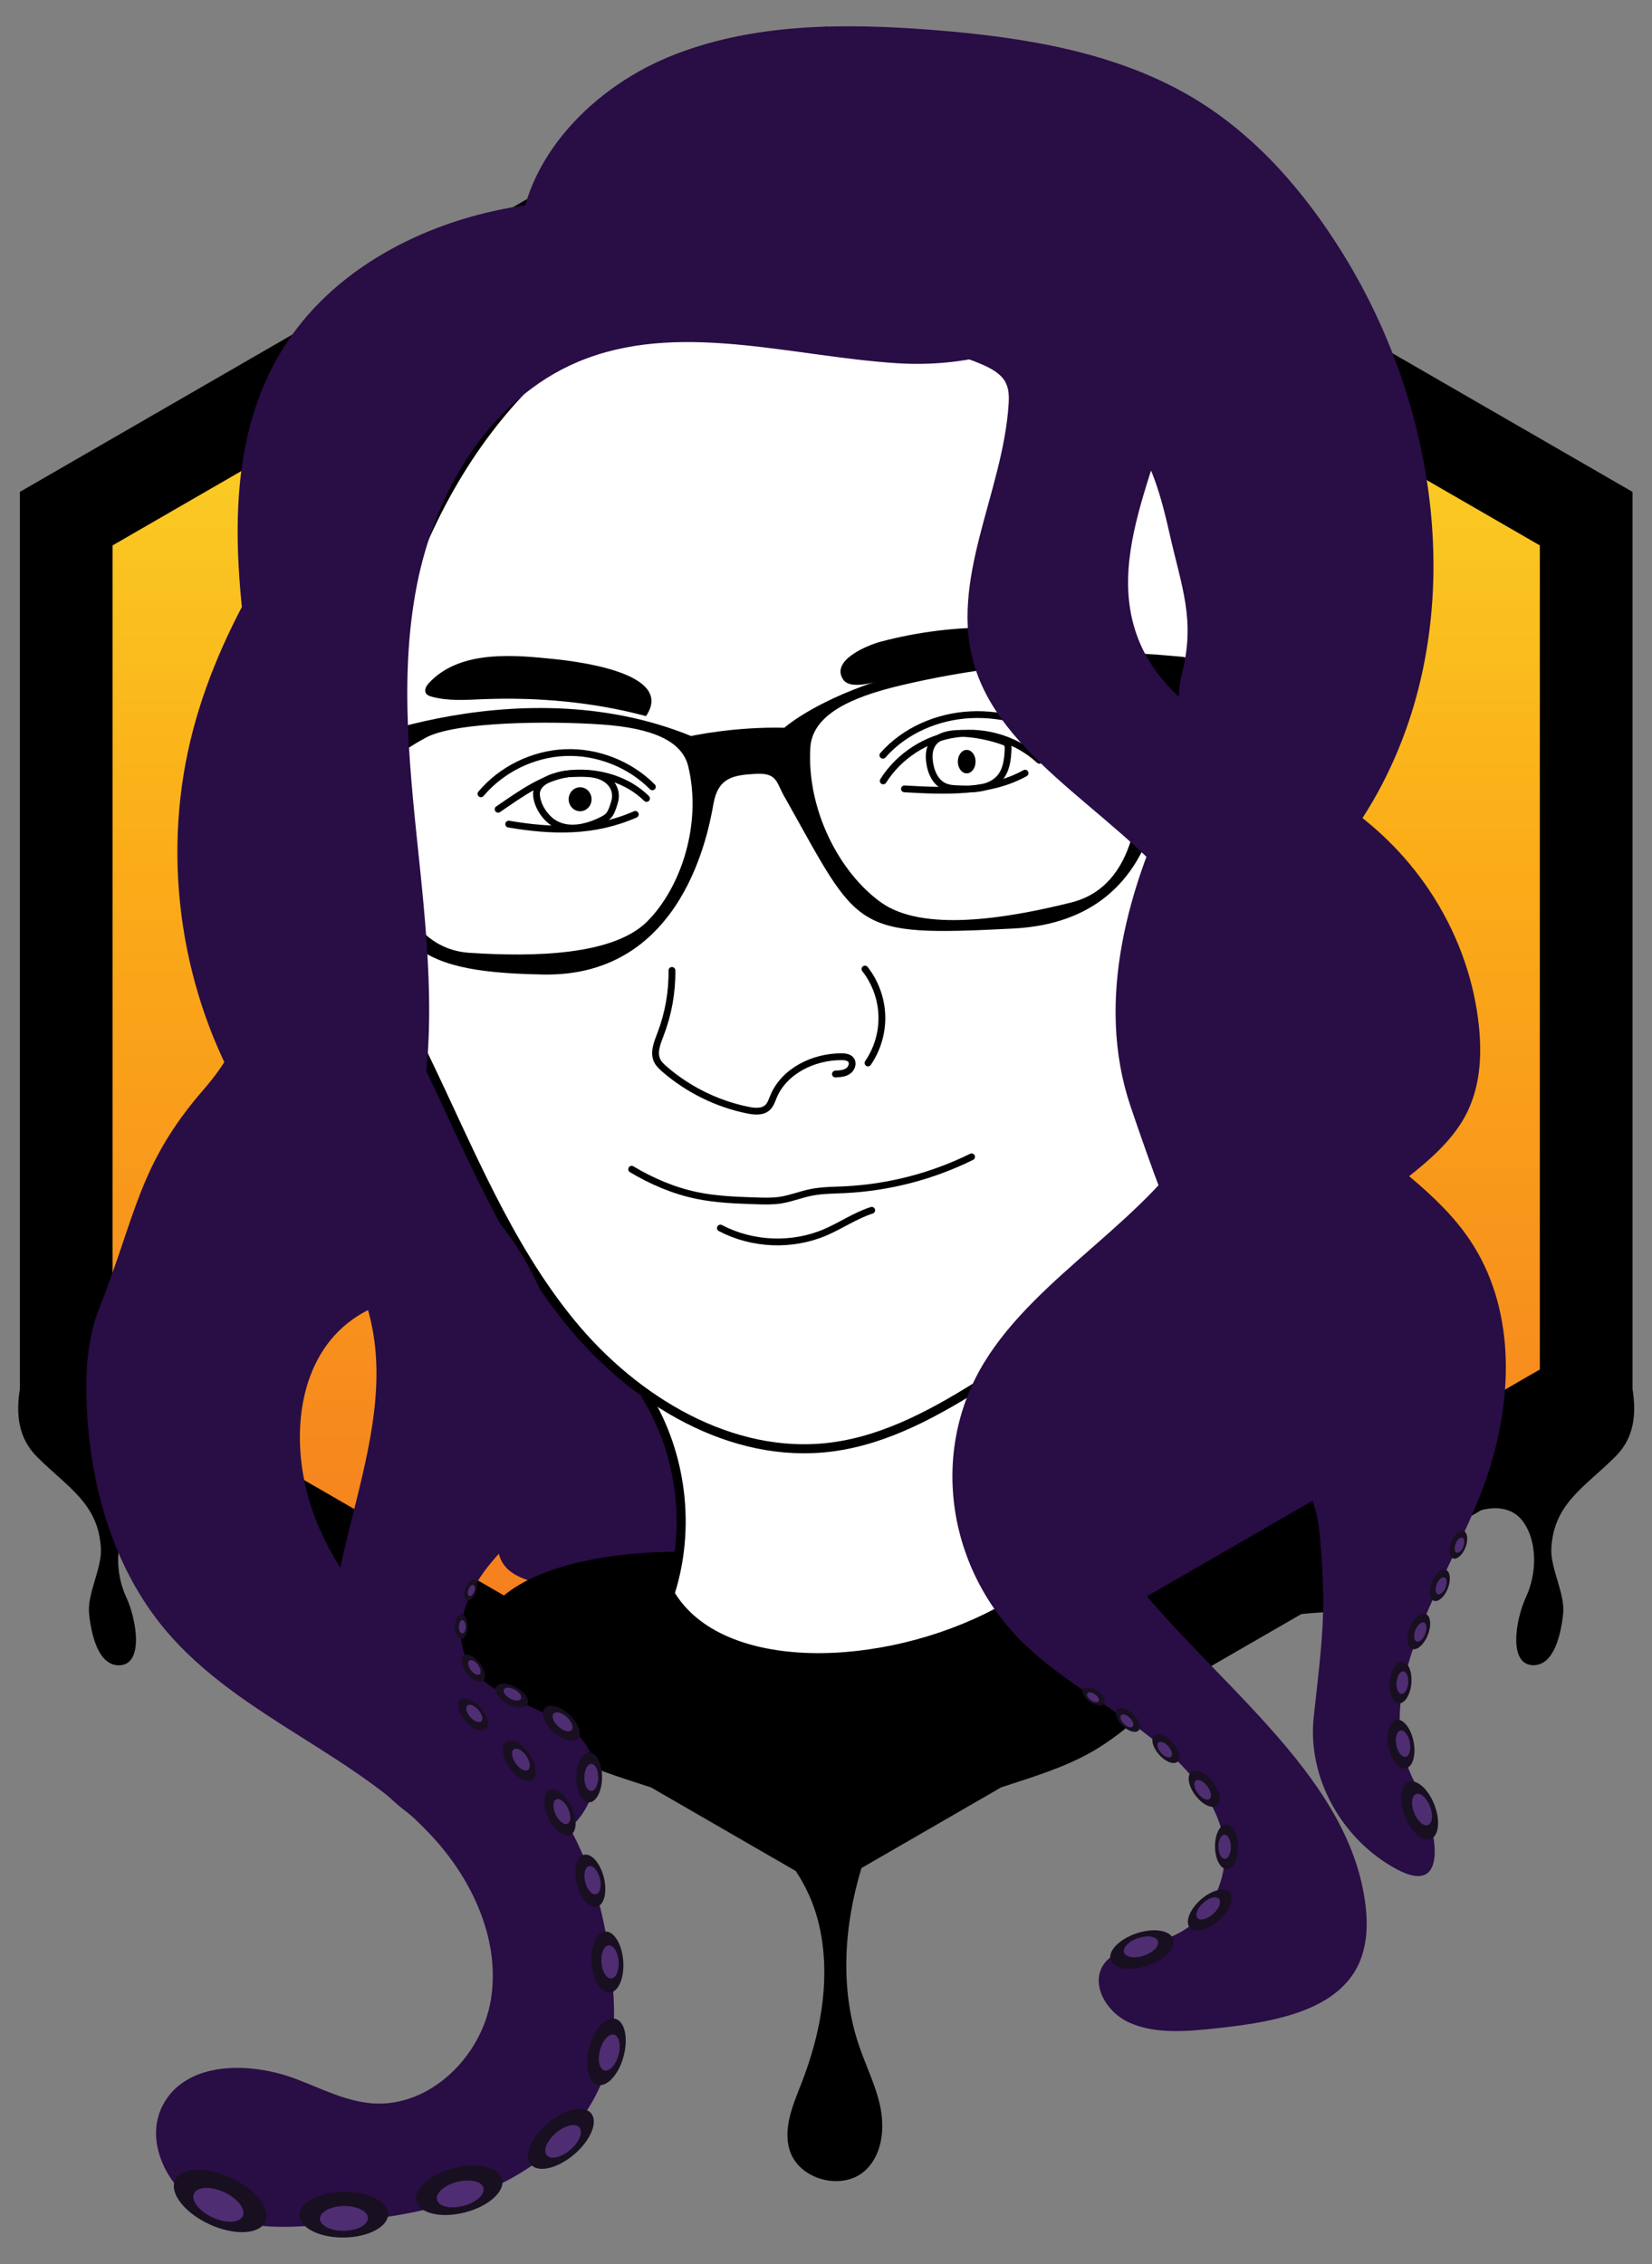 <?xml version="1.0" encoding="utf-8"?>
<!-- Generator: Adobe Illustrator 27.5.0, SVG Export Plug-In . SVG Version: 6.00 Build 0)  -->
<svg version="1.1" id="Layer_1" xmlns="http://www.w3.org/2000/svg" xmlns:xlink="http://www.w3.org/1999/xlink" x="0px" y="0px"
	 viewBox="0 0 364.85 500" style="enable-background:new 0 0 364.85 500;" xml:space="preserve">
<rect x="0" y="0" width="364.85" height="500" fill="#808080" stroke="none"/>
<style type="text/css">
	.st0{fill:url(#SVGID_1_);}
	.st1{fill:#290D45;}
	.st2{fill:#FFFFFF;stroke:#000000;stroke-width:2;stroke-linecap:round;stroke-linejoin:round;stroke-miterlimit:10;}
	.st3{fill:none;stroke:#000000;stroke-width:1.5;stroke-linecap:round;stroke-linejoin:round;stroke-miterlimit:10;}
	.st4{fill:#180F21;}
	.st5{fill:#4F2D72;}
</style>
<linearGradient id="SVGID_1_" gradientUnits="userSpaceOnUse" x1="182.169" y1="17.176" x2="182.169" y2="407.062">
	<stop  offset="0" style="stop-color:#F8E92F"/>
	<stop  offset="0.436" style="stop-color:#FBAD18"/>
	<stop  offset="1" style="stop-color:#F37121"/>
</linearGradient>
<path class="st0" d="M182.17,17.18L13.34,114.65v194.94l168.83,97.47l168.83-97.47V114.65L182.17,17.18z"/>
<path class="st1" d="M80.4,254.01c5.99,11.59,15.2,21.24,21.56,32.63c23.19,41.58,12.41,13.57,8.05,52.94
	c-1.75,15.83,25.46,5.91,27.11,21.75c1.65,15.84,13.33,32.49,29.25,32.1c8.1-0.2,16.83-7.61,14.22-15.28
	c-2.53-7.43-12.64-8.53-18.36-13.9c-6.58-6.18-6.1-16.93-2.75-25.32c3.35-8.38,8.98-15.8,11.51-24.47
	c3.85-13.18,11.39,44.9,5.36,32.57c-6.03-12.33-14.19-23.57-19.72-36.13c-12.81-29.1-27.35-51.32-35.59-82.03
	c-2.94-10.95-31.53-75.04-44-61.6c-8.09,8.72-8.18,32.31-7.81,43.33C69.76,225.65,73.48,240.61,80.4,254.01z"/>
<path class="st1" d="M270.46,240.72c-5.13,15.31-15.45,28.23-24.24,41.78c-8.79,13.55-16.39,29.04-14.97,45.12
	c1.53,17.3,25.22,44.39,25.22,44.39l45.27-26.6c0,0-5.33-27.51-8.71-41.18c-2.58-10.45-11.5-17.08-9.53-27.67
	c2.4-12.92,3.83-26.01,4.29-39.14c0.2-5.7,0.05-28.67-10.04-27.06C272.21,211.25,272.43,234.86,270.46,240.72z"/>
<path d="M238.86,366.08c0,13.99-16.94,30.86-53.8,30.86s-78.83-21.21-78.83-35.2c0-13.99,29.7-25.03,78.83-15.47
	C221.24,353.31,238.86,352.09,238.86,366.08z"/>
<path class="st2" d="M220.21,356.15c-24.91,13.24-61.12,14.59-72.24-4.21c4.64-14.4,2.66-30.8-5.28-43.68
	c0,0,72.55-41.94,79.96-23.95C230.06,302.3,230.76,350.54,220.21,356.15z"/>
<path class="st2" d="M131.55,72.4C98.23,94.49,82.6,136.17,80.37,176.1c-0.57,10.15-0.4,20.45,2.14,30.3
	c2.48,9.6,7.13,18.47,11.44,27.39c9.67,20.03,17.98,41.09,32.06,58.31s35.61,30.32,57.67,27.46c12.23-1.58,23.31-7.82,33.73-14.4
	c11.68-7.38,23.16-15.52,31.8-26.31c16.67-20.81,20.85-48.75,23.15-75.32c2.46-28.45,3.36-57.67-5.02-84.96
	s-27.54-52.66-54.57-61.85c-8.67-2.95-17.82-4.17-26.93-5.11c-11.02-1.15-22.38-1.89-33,1.3c-13.43,4.03-24.74,14.56-29.73,27.67"/>
<path d="M261.35,145.08c-63.88-6.26-88.12,15.64-88.12,15.64c-11.21-0.26-20.6,1.83-20.6,1.83c-38.85-15.9-82.65,3.65-82.65,5.48
	c0,0,0.26,6.78,1.83,7.04c1.56,0.26,3.39,1.83,5.48,4.52c9.13,28.51,11.73,35.1,42.76,35.63c31.03,0.52,36.5-32.07,37.54-37.8
	c1.04-5.74,4.43-6.26,9.37-6.52c4.94-0.26,4.45,2.09,6.53,5.48c16.43,29.2,14.6,30.5,50.32,28.68
	c35.72-1.83,32.85-38.59,33.37-41.71c0.52-3.13,4.69-8.86,6-11.21S264.22,145.61,261.35,145.08z M142.97,203.47
	c-7.48,7.53-25.03,7.9-39.3,6.95c-14.26-0.96-18.22-17.65-19.74-29.06c-1.51-11.41,3.43-14.77,10.08-18.43
	c6.65-3.66,28.04-3.71,39-2.92c10.96,0.79,17.65,3.55,19.01,9.31C155.03,181.96,150.45,195.93,142.97,203.47z M236.58,199.31
	c-14.6,3.65-32.85,6.52-41.98,0c-9.13-6.52-16.43-20.34-15.64-34.15c0.36-6.3,6.78-10.43,17.99-13.3
	c11.21-2.87,33.37-6.78,40.93-4.17c7.56,2.61,13.3,5.21,13.82,17.47C252.22,177.41,251.18,195.66,236.58,199.31z"/>
<path class="st3" d="M148.4,214.31c0.06,4.82-0.8,9.64-2.53,14.13c-0.73,1.91-1.62,4.08-0.68,5.89c0.35,0.68,0.93,1.21,1.5,1.72
	c5.24,4.56,11.67,7.74,18.48,9.12c1.48,0.3,3.21,0.46,4.33-0.57c0.69-0.63,0.97-1.57,1.33-2.43c2.37-5.68,8.87-8.82,15.02-8.8
	c0.76,0,1.63,0.1,2.09,0.7c0.58,0.76,0.14,1.95-0.66,2.48s-1.81,0.6-2.77,0.64"/>
<path class="st3" d="M191.03,214.01c2.28,2.91,3.61,6.56,3.73,10.26s-0.97,7.43-3.06,10.48"/>
<path class="st3" d="M112.35,182c9.74,1.66,18.91,1.83,27.96-2.15"/>
<path class="st3" d="M195.06,172.46c3.52-5.59,9.61-9.5,16.17-10.36c6.55-0.87,13.45,1.32,18.31,5.8"/>
<path class="st3" d="M199.75,174.22c9.07,0.52,18.69,0.91,26.64-3.47"/>
<path class="st3" d="M194.99,166.79c4.81-5.47,12.03-8.57,19.31-8.94s14.56,1.86,20.75,5.71"/>
<path class="st3" d="M110.01,178.72c4.9-3.33,10.54-7.53,16.45-7.94c5.91-0.41,12.12,1.39,16.33,5.56"/>
<path class="st3" d="M106.22,175.31c4.58-5.43,11.5-8.81,18.59-9.1c7.1-0.29,14.26,2.52,19.27,7.56"/>
<path class="st3" d="M122.61,181.94c3.15,1.75,7.13,0.8,10.35-0.83c0.49-0.25,0.98-0.51,1.36-0.9c0.59-0.6,0.87-1.43,1.14-2.23
	c0.19-0.57,0.37-1.14,0.44-1.73c0.11-0.98-0.13-1.99-0.66-2.81c-0.79-1.23-2.17-1.99-3.6-2.33c-1.42-0.34-2.91-0.32-4.37-0.29
	c-1.04,0.02-2.09,0.04-3.11,0.25c-2.48,0.51-5.97,1.77-5.67,4.64C118.75,178.15,120.47,180.74,122.61,181.94z"/>
<path class="st3" d="M205.22,167.25c0.08,2.6,1.1,5.51,3.51,6.49c0.94,0.38,1.98,0.43,2.99,0.46c1.63,0.06,3.27,0.12,4.87-0.19
	s3.17-1.01,4.23-2.24c1.44-1.67,1.73-4.03,1.82-6.23c0.02-0.46,0.02-0.96-0.27-1.31c-0.21-0.25-0.52-0.37-0.82-0.48
	C217.02,162.11,204.97,159.49,205.22,167.25z"/>
<path d="M130.65,176.51c0,1.46-1.13,2.65-2.53,2.65c-1.4,0-2.53-1.19-2.53-2.65c0-1.46,1.13-2.65,2.53-2.65
	C129.52,173.86,130.65,175.05,130.65,176.51z"/>
<ellipse cx="213.5" cy="168.2" rx="1.96" ry="2.59"/>
<path d="M194.44,141.73c8.38-2.23,17.08-3.29,25.75-3.12c5.81,0.11,12.14,1.01,16.16,5.2c-12.84,1.14-25.6,3.01-38.24,5.53
	c-2.54,0.51-10.06,3.56-11.92,0.7C183.41,145.75,191.76,142.45,194.44,141.73z"/>
<path d="M121.06,145.42c-9.25-0.96-19.96-1.41-26.3,5.39c-0.58,0.62-1.13,1.52-0.71,2.26c0.26,0.46,0.82,0.66,1.33,0.8
	c3.67,1,7.55,0.69,11.35,0.54c12.02-0.47,24.31,0.62,35.94,3.74C149.36,148.34,126.21,145.89,121.06,145.42z"/>
<path class="st3" d="M139.5,258.22c4.46,2.66,9.29,4.74,14.38,5.79c4.27,0.89,8.66,1.04,13.02,1.19c1.81,0.06,3.64,0.12,5.43-0.15
	c2.31-0.35,4.49-1.25,6.78-1.71c2.44-0.49,4.96-0.48,7.45-0.6c9.7-0.47,19.31-2.96,28.02-7.26"/>
<path class="st3" d="M159.1,271.21c7.07,3.72,15.82,4.08,23.16,0.94c3.48-1.49,6.65-3.71,10.26-4.86"/>
<path d="M360.55,306.77V108.63L182.47,5.82L4.39,108.63v198.13c-0.9,5.58-0.35,10.84,3.78,14.97c6.75,6.74,13.58,10.32,14.11,20.2
	c0.25,4.53-3.09,10.04-2.6,14.54c0.49,4.51,1.99,11.26,6.52,11.3c5.64,0.05,4.03-10,1.65-15.12c-2.38-5.11-2.6-12.42,0.88-16.85
	c2.15-2.73,5.62-3.19,9.03-2.27l7,4.04c0.15,0.15,0.3,0.29,0.44,0.44c4.28,4.64,6.89,10.91,12.16,14.39
	c5.79,3.83,13.16,3.31,20.15,4.08l29.5,17.03c5.22,4.84,10.46,9.74,16.5,13.24c6.3,3.66,13.33,5.71,20.27,7.99l31.97,18.46
	c2.75,4.17,4.7,8.85,5.63,14.31c1.87,10.91-0.34,22.19-4.35,32.5c-1.86,4.78-4.15,9.95-2.63,14.85c2.06,6.62,11.85,9.14,16.84,4.33
	c3.5-3.36,4.16-8.81,3.24-13.58c-0.92-4.77-3.16-9.16-4.73-13.75c-4.31-12.61-3.37-26.48,0.5-39.31l30.87-17.83
	c6.94-2.29,13.97-4.34,20.27-7.99c6.03-3.5,11.28-8.4,16.5-13.24l29.5-17.03c7-0.76,14.36-0.25,20.15-4.08
	c5.26-3.48,7.88-9.76,12.16-14.39c0.14-0.15,0.29-0.29,0.44-0.44l7-4.04c3.41-0.91,6.89-0.46,9.03,2.27
	c3.48,4.44,3.26,11.74,0.88,16.85c-2.38,5.11-3.99,15.16,1.65,15.12c4.53-0.04,6.03-6.79,6.52-11.3s-2.84-10.02-2.6-14.54
	c0.54-9.89,7.36-13.46,14.11-20.2C360.9,317.61,361.45,312.35,360.55,306.77z M182.47,393.44l-157.61-91V120.45l157.61-91l157.61,91
	v181.99L182.47,393.44z"/>
<path class="st1" d="M251.77,142.05c7.57,17.76,31.5,25.23,48.03,37.76c15.48,11.73,24.88,28.88,26.79,46.5
	c0.75,6.9,0.34,14.11-3.11,20.38c-2.88,5.22-7.68,9.46-12.64,13.36c-9.46,7.44-19.83,14.04-30.89,19.64
	c-16.83,8.53-37.2,16.75-41.94,33c-3.25,11.14,2.23,22.82,9.42,32.51c18.8,25.37,50.77,45.94,54.18,75.85
	c0.59,5.21,0.16,10.74-2.99,15.23c-5.87,8.38-18.74,10.45-30.06,11.67c-6.42,0.69-13.31,1.31-19.06-1.23
	c-5.75-2.55-9.18-9.61-4.97-13.83c3.09-3.1,8.5-3.26,12.93-4.74c10.21-3.41,14.79-14.39,12.45-23.55
	c-2.35-9.17-10-16.66-18.31-22.78c-8.31-6.12-17.58-11.34-24.93-18.3c-17.55-16.62-21.43-42.79-9.3-62.64
	c11.99-19.61,36.85-31.82,47.97-51.8c8.41-15.11,7.58-33.75-2.16-48.26c-13.23-19.71-41.13-31.65-47.91-53.62
	c-5.85-18.94,6.25-38.35,7.48-57.91c0.11-1.74,0.11-3.56-0.82-5.11c-1.04-1.73-3.06-2.84-5.09-3.71
	c-10.46-4.52-22.62-4.8-34.33-5.23c-11.71-0.43-23.96-1.24-33.87-6.59c-9.91-5.36-16.38-16.74-11.19-25.74
	c5.2-9.02,18.66-11.5,30.34-12.47c18.79-1.57,38.35-1.9,55.89,4.09c18.85,6.44,37.59,23.32,37.05,41.52
	C260.1,97.61,242.66,120.69,251.77,142.05z"/>
<path class="st1" d="M42.06,163.51c-6.42,26.78-2,56,12.06,79.67c9.87,16.63,24.53,31.25,28.13,50.25
	c5.41,28.51-15.89,58.04-7.3,85.76c4.02,12.97,14.75,23.65,27.74,27.61c6.87,2.09,14.71,2.27,20.87-1.42
	c6.16-3.69,9.82-11.95,6.75-18.45c-4.9-10.4-21.81-9.91-27.07-20.14c-3.4-6.61-0.21-14.79,4.38-20.64
	c4.59-5.85,10.61-10.68,13.97-17.32c2.57-5.07,3.39-10.86,3.44-16.54c0.16-17.33-6.8-34.62-18.93-47
	c-8.68-8.86-19.92-15.38-26.61-25.83c-7.2-11.24-8.04-25.27-8.66-38.6c-0.69-14.73-1.36-29.68,2-44.04
	c3.06-13.08,9.37-25.04,13.29-37.84c1.93-6.29,8.18-31.46-6.16-23.84c-8.95,4.75-17.94,23.78-22.93,32.37
	C50.48,138.79,45.11,150.79,42.06,163.51z"/>
<path class="st1" d="M198.01,80.21c-23.7-1.55-48.52-9.51-70.4-0.28c-19.42,8.19-31.47,28.56-35.53,49.25
	c-4.06,20.68-1.44,42.01,0.72,62.98s3.81,42.55-2.07,62.79c-2.35,8.09,18.73,19.96,11.9,24.89c-7.06,5.1-16.35,6.14-23.69,10.82
	c-12.47,7.95-14.82,24.78-11.1,39.09c3.72,14.31,13.6,26.18,24.13,36.56s22.07,19.94,30.54,32.06c8.25,11.8,11.66,26.18,12.86,40.53
	c0.52,6.23,0.31,12.62-1.6,18.57c-3.7,11.56-13.53,20.4-24.56,25.47c-11.03,5.07-23.26,6.85-35.34,8.12
	c-9.45,0.99-19.48,1.6-27.97-2.66s-14.36-15.18-9.9-23.57c5.12-9.65,19.15-9.58,29.36-5.71c5.55,2.1,10.96,4.94,16.87,5.39
	c12.67,0.95,24.09-10.29,26.17-22.82c2.09-12.53-3.5-25.36-11.87-34.92c-8.38-9.56-19.32-16.42-30.07-23.2
	c-10.75-6.78-21.64-13.76-29.83-23.48c-11.59-13.75-16.8-32.01-17.49-49.98c-0.28-7.19,0.15-14.56,2.8-21.25
	c8.16-20.56,8.6-31.68,23.13-48.36c18.53-21.26,16.32-53.07,11.92-80.92s-9.42-58.54,5.44-82.5C73.19,59.7,92.93,49.35,113.05,45.8
	c20.13-3.55,40.81-1.08,60.96,2.35c13.54,2.3,27.4,5.04,40.89,2.46c5.42-1.04,10.73-2.93,16.24-3.02
	c13.37-0.23,19.72,12.8,8.77,20.84C227.74,77.37,212.98,81.19,198.01,80.21z"/>
<path class="st1" d="M183.13,51.81c23-1.45,34.78,11.52,50.47,27.6s19.81,16.63,24.62,38.1c2.73,12.2,5.89,19.34,2.77,31.45
	c-2.4,9.32,3.6,15.48-0.74,24.14c-11.11,22.17-18.46,47.82-10.57,71.21c8.78,26.01,19.26,52.39,34.36,75.63
	c3.62,5.57,6.7,11.66,7.33,18.18c1.7,17.55,0.68,23.56-1.23,41.09c-1.45,13.27,6.1,27,18.29,33.58s8.95-9.66,4.03-19.12
	c-11.36-21.79,9.39-46.32,16.59-69.5c5.16-16.62,5.4-35.63-4.38-50.25c-7-10.46-18.25-17.53-27.86-25.91
	c-9.61-8.38-18.22-19.67-17.01-32.02c1.13-11.54,10.36-20.58,17.43-30.03c28.01-37.42,23.77-90.78-0.87-130.29
	c-8.33-13.36-18.98-25.75-32.8-34.02c-17-10.18-37.51-13.46-57.53-15.03c-19.72-1.55-40.26-1.54-58.4,5.98s-33.31,24.21-33.02,43.05
	c0.06,4.09,1.08,8.57,4.52,11.02c8.59,6.13,20.09,7.08,25.75,1.67C154.94,58.73,168.9,52.71,183.13,51.81z"/>
<ellipse transform="matrix(0.419 -0.908 0.908 0.419 -413.127 326.528)" class="st4" cx="48.6" cy="486.1" rx="5.66" ry="10.95"/>
<ellipse transform="matrix(0.419 -0.908 0.908 0.419 -414.119 326.665)" class="st5" cx="48.21" cy="486.95" rx="3.07" ry="5.94"/>
<ellipse transform="matrix(0.932 -0.362 0.362 0.932 -123.494 140.62)" class="st4" cx="313.58" cy="399.92" rx="3.49" ry="6.76"/>
<ellipse transform="matrix(0.932 -0.362 0.362 0.932 -123.382 140.799)" class="st5" cx="314.11" cy="399.71" rx="1.89" ry="3.66"/>
<ellipse transform="matrix(0.981 -0.193 0.193 0.981 -68.541 66.989)" class="st4" cx="309.5" cy="385.23" rx="2.82" ry="5.46"/>
<ellipse transform="matrix(0.981 -0.193 0.193 0.981 -68.515 67.075)" class="st5" cx="309.95" cy="385.14" rx="1.53" ry="2.96"/>
<ellipse transform="matrix(0.088 -0.996 0.996 0.088 -88.13 647.122)" class="st4" cx="309.5" cy="371.71" rx="4.61" ry="2.38"/>
<ellipse transform="matrix(0.088 -0.996 0.996 0.088 -87.81 647.542)" class="st5" cx="309.89" cy="371.75" rx="2.5" ry="1.29"/>
<ellipse transform="matrix(0.366 -0.931 0.931 0.366 -136.743 519.986)" class="st4" cx="313.19" cy="360.33" rx="4.15" ry="2.14"/>
<ellipse transform="matrix(0.366 -0.931 0.931 0.366 -136.655 520.372)" class="st5" cx="313.51" cy="360.46" rx="2.25" ry="1.16"/>
<ellipse transform="matrix(0.366 -0.931 0.931 0.366 -124.318 517.855)" class="st4" cx="317.83" cy="350.15" rx="3.66" ry="1.89"/>
<ellipse transform="matrix(0.366 -0.931 0.931 0.366 -124.24 518.196)" class="st5" cx="318.12" cy="350.26" rx="1.99" ry="1.03"/>
<ellipse transform="matrix(0.366 -0.931 0.931 0.366 -113.39 515.98)" class="st4" cx="321.92" cy="341.19" rx="3.24" ry="1.68"/>
<ellipse transform="matrix(0.366 -0.931 0.931 0.366 -113.321 516.282)" class="st5" cx="322.18" cy="341.29" rx="1.76" ry="0.91"/>
<ellipse transform="matrix(0.948 -0.318 0.318 0.948 -123.809 102.501)" class="st4" cx="252.17" cy="430.62" rx="7.27" ry="3.76"/>
<ellipse transform="matrix(0.948 -0.318 0.318 0.948 -123.634 102.409)" class="st5" cx="251.98" cy="430.03" rx="3.94" ry="2.04"/>
<ellipse transform="matrix(0.747 -0.665 0.665 0.747 -212.73 284.661)" class="st4" cx="267.21" cy="421.5" rx="5.87" ry="3.04"/>
<ellipse transform="matrix(0.747 -0.665 0.665 0.747 -212.567 284.346)" class="st5" cx="266.87" cy="421.13" rx="3.18" ry="1.65"/>
<ellipse transform="matrix(1 -0.016 0.016 1 -6.411 4.329)" class="st4" cx="270.77" cy="407.85" rx="2.55" ry="4.93"/>
<ellipse transform="matrix(1 -0.016 0.016 1 -6.411 4.323)" class="st5" cx="270.35" cy="407.86" rx="1.38" ry="2.67"/>
<ellipse transform="matrix(0.8 -0.601 0.601 0.8 -183.972 238.7)" class="st4" cx="265.64" cy="394.98" rx="2.41" ry="4.66"/>
<ellipse transform="matrix(0.8 -0.601 0.601 0.8 -184.177 238.558)" class="st5" cx="265.32" cy="395.22" rx="1.31" ry="2.53"/>
<ellipse transform="matrix(0.747 -0.665 0.665 0.747 -191.48 269.174)" class="st4" cx="257.51" cy="385.87" rx="2" ry="3.87"/>
<ellipse transform="matrix(0.747 -0.665 0.665 0.747 -191.687 269.066)" class="st5" cx="257.26" cy="386.09" rx="1.09" ry="2.1"/>
<ellipse transform="matrix(0.705 -0.709 0.709 0.705 -195.867 288.728)" class="st4" cx="249.16" cy="379.82" rx="1.71" ry="3.31"/>
<ellipse transform="matrix(0.705 -0.709 0.709 0.705 -196.066 288.646)" class="st5" cx="248.96" cy="380.02" rx="0.93" ry="1.79"/>
<ellipse transform="matrix(0.569 -0.822 0.822 0.569 -203.795 360.202)" class="st4" cx="241.66" cy="374.48" rx="1.46" ry="2.83"/>
<ellipse transform="matrix(0.569 -0.822 0.822 0.569 -204.016 360.175)" class="st5" cx="241.53" cy="374.68" rx="0.79" ry="1.53"/>
<ellipse transform="matrix(1 -0.016 0.016 1 -7.756 1.267)" class="st4" cx="75.88" cy="489.04" rx="9.77" ry="5.05"/>
<ellipse transform="matrix(1 -0.016 0.016 1 -7.769 1.267)" class="st5" cx="75.89" cy="489.87" rx="5.3" ry="2.74"/>
<ellipse transform="matrix(0.968 -0.25 0.25 0.968 -117.851 40.828)" class="st4" cx="101.59" cy="483.76" rx="9.77" ry="5.05"/>
<ellipse transform="matrix(0.968 -0.25 0.25 0.968 -118.046 40.906)" class="st5" cx="101.8" cy="484.56" rx="5.3" ry="2.74"/>
<ellipse transform="matrix(0.761 -0.649 0.649 0.761 -276.883 193.176)" class="st4" cx="123.76" cy="472.4" rx="8.73" ry="4.51"/>
<ellipse transform="matrix(0.761 -0.649 0.649 0.761 -277.134 193.623)" class="st5" cx="124.24" cy="472.96" rx="4.73" ry="2.45"/>
<ellipse transform="matrix(0.261 -0.965 0.965 0.261 -338.18 464.302)" class="st4" cx="134.09" cy="452.98" rx="7.55" ry="3.91"/>
<ellipse transform="matrix(0.261 -0.965 0.965 0.261 -337.884 465.022)" class="st5" cx="134.71" cy="453.14" rx="4.09" ry="2.12"/>
<ellipse transform="matrix(8.625134e-03 -1 1 8.625134e-03 -263.535 519.261)" class="st4" cx="130.11" cy="392.54" rx="5.5" ry="2.84"/>
<ellipse transform="matrix(8.625134e-03 -1 1 8.625134e-03 -263.077 519.731)" class="st5" cx="130.58" cy="392.54" rx="2.98" ry="1.54"/>
<ellipse transform="matrix(0.676 -0.737 0.737 0.676 -240.344 214.523)" class="st4" cx="123.89" cy="380.7" rx="2.58" ry="4.98"/>
<ellipse transform="matrix(0.676 -0.737 0.737 0.676 -240.022 214.633)" class="st5" cx="124.17" cy="380.38" rx="1.4" ry="2.7"/>
<ellipse transform="matrix(0.484 -0.875 0.875 0.484 -269.409 292.04)" class="st4" cx="113.02" cy="374.55" rx="2.05" ry="3.96"/>
<ellipse transform="matrix(0.484 -0.875 0.875 0.484 -269.067 292.031)" class="st5" cx="113.18" cy="374.25" rx="1.11" ry="2.15"/>
<ellipse transform="matrix(0.8 -0.599 0.599 0.8 -200.007 136.293)" class="st4" cx="104.71" cy="368.57" rx="1.81" ry="3.51"/>
<ellipse transform="matrix(0.8 -0.599 0.599 0.8 -199.853 136.4)" class="st5" cx="104.95" cy="368.39" rx="0.98" ry="1.9"/>
<ellipse transform="matrix(8.871553e-03 -1 1 8.871553e-03 -258.291 457.919)" class="st4" cx="101.85" cy="359.26" rx="2.71" ry="1.4"/>
<ellipse transform="matrix(8.871553e-03 -1 1 8.871553e-03 -258.065 458.151)" class="st5" cx="102.08" cy="359.26" rx="1.47" ry="0.76"/>
<ellipse transform="matrix(0.351 -0.936 0.936 0.351 -261.288 325.322)" class="st4" cx="104.06" cy="351.16" rx="2.38" ry="1.23"/>
<ellipse transform="matrix(0.351 -0.936 0.936 0.351 -261.231 325.545)" class="st5" cx="104.24" cy="351.23" rx="1.29" ry="0.67"/>
<ellipse transform="matrix(0.997 -0.076 0.076 0.997 -32.646 11.498)" class="st4" cx="134.27" cy="433.32" rx="3.5" ry="6.77"/>
<ellipse transform="matrix(0.997 -0.076 0.076 0.997 -32.641 11.542)" class="st5" cx="134.84" cy="433.27" rx="1.9" ry="3.67"/>
<ellipse transform="matrix(0.97 -0.244 0.244 0.97 -97.368 44.342)" class="st4" cx="130.34" cy="415.27" rx="3.06" ry="5.91"/>
<ellipse transform="matrix(0.97 -0.244 0.244 0.97 -97.323 44.457)" class="st5" cx="130.82" cy="415.15" rx="1.66" ry="3.2"/>
<ellipse transform="matrix(0.905 -0.424 0.424 0.905 -158.218 90.422)" class="st4" cx="123.89" cy="400.41" rx="2.82" ry="5.46"/>
<ellipse transform="matrix(0.905 -0.424 0.424 0.905 -158.094 90.582)" class="st5" cx="124.31" cy="400.21" rx="1.53" ry="2.96"/>
<ellipse transform="matrix(0.824 -0.567 0.567 0.824 -200.192 133.513)" class="st4" cx="114.64" cy="388.74" rx="2.64" ry="5.11"/>
<ellipse transform="matrix(0.824 -0.567 0.567 0.824 -199.99 133.672)" class="st5" cx="115" cy="388.5" rx="1.43" ry="2.77"/>
<ellipse transform="matrix(0.75 -0.662 0.662 0.75 -224.372 163.956)" class="st4" cx="104.44" cy="378.43" rx="2.21" ry="4.29"/>
<ellipse transform="matrix(0.75 -0.662 0.662 0.75 -224.144 164.076)" class="st5" cx="104.71" cy="378.19" rx="1.2" ry="2.32"/>
</svg>
